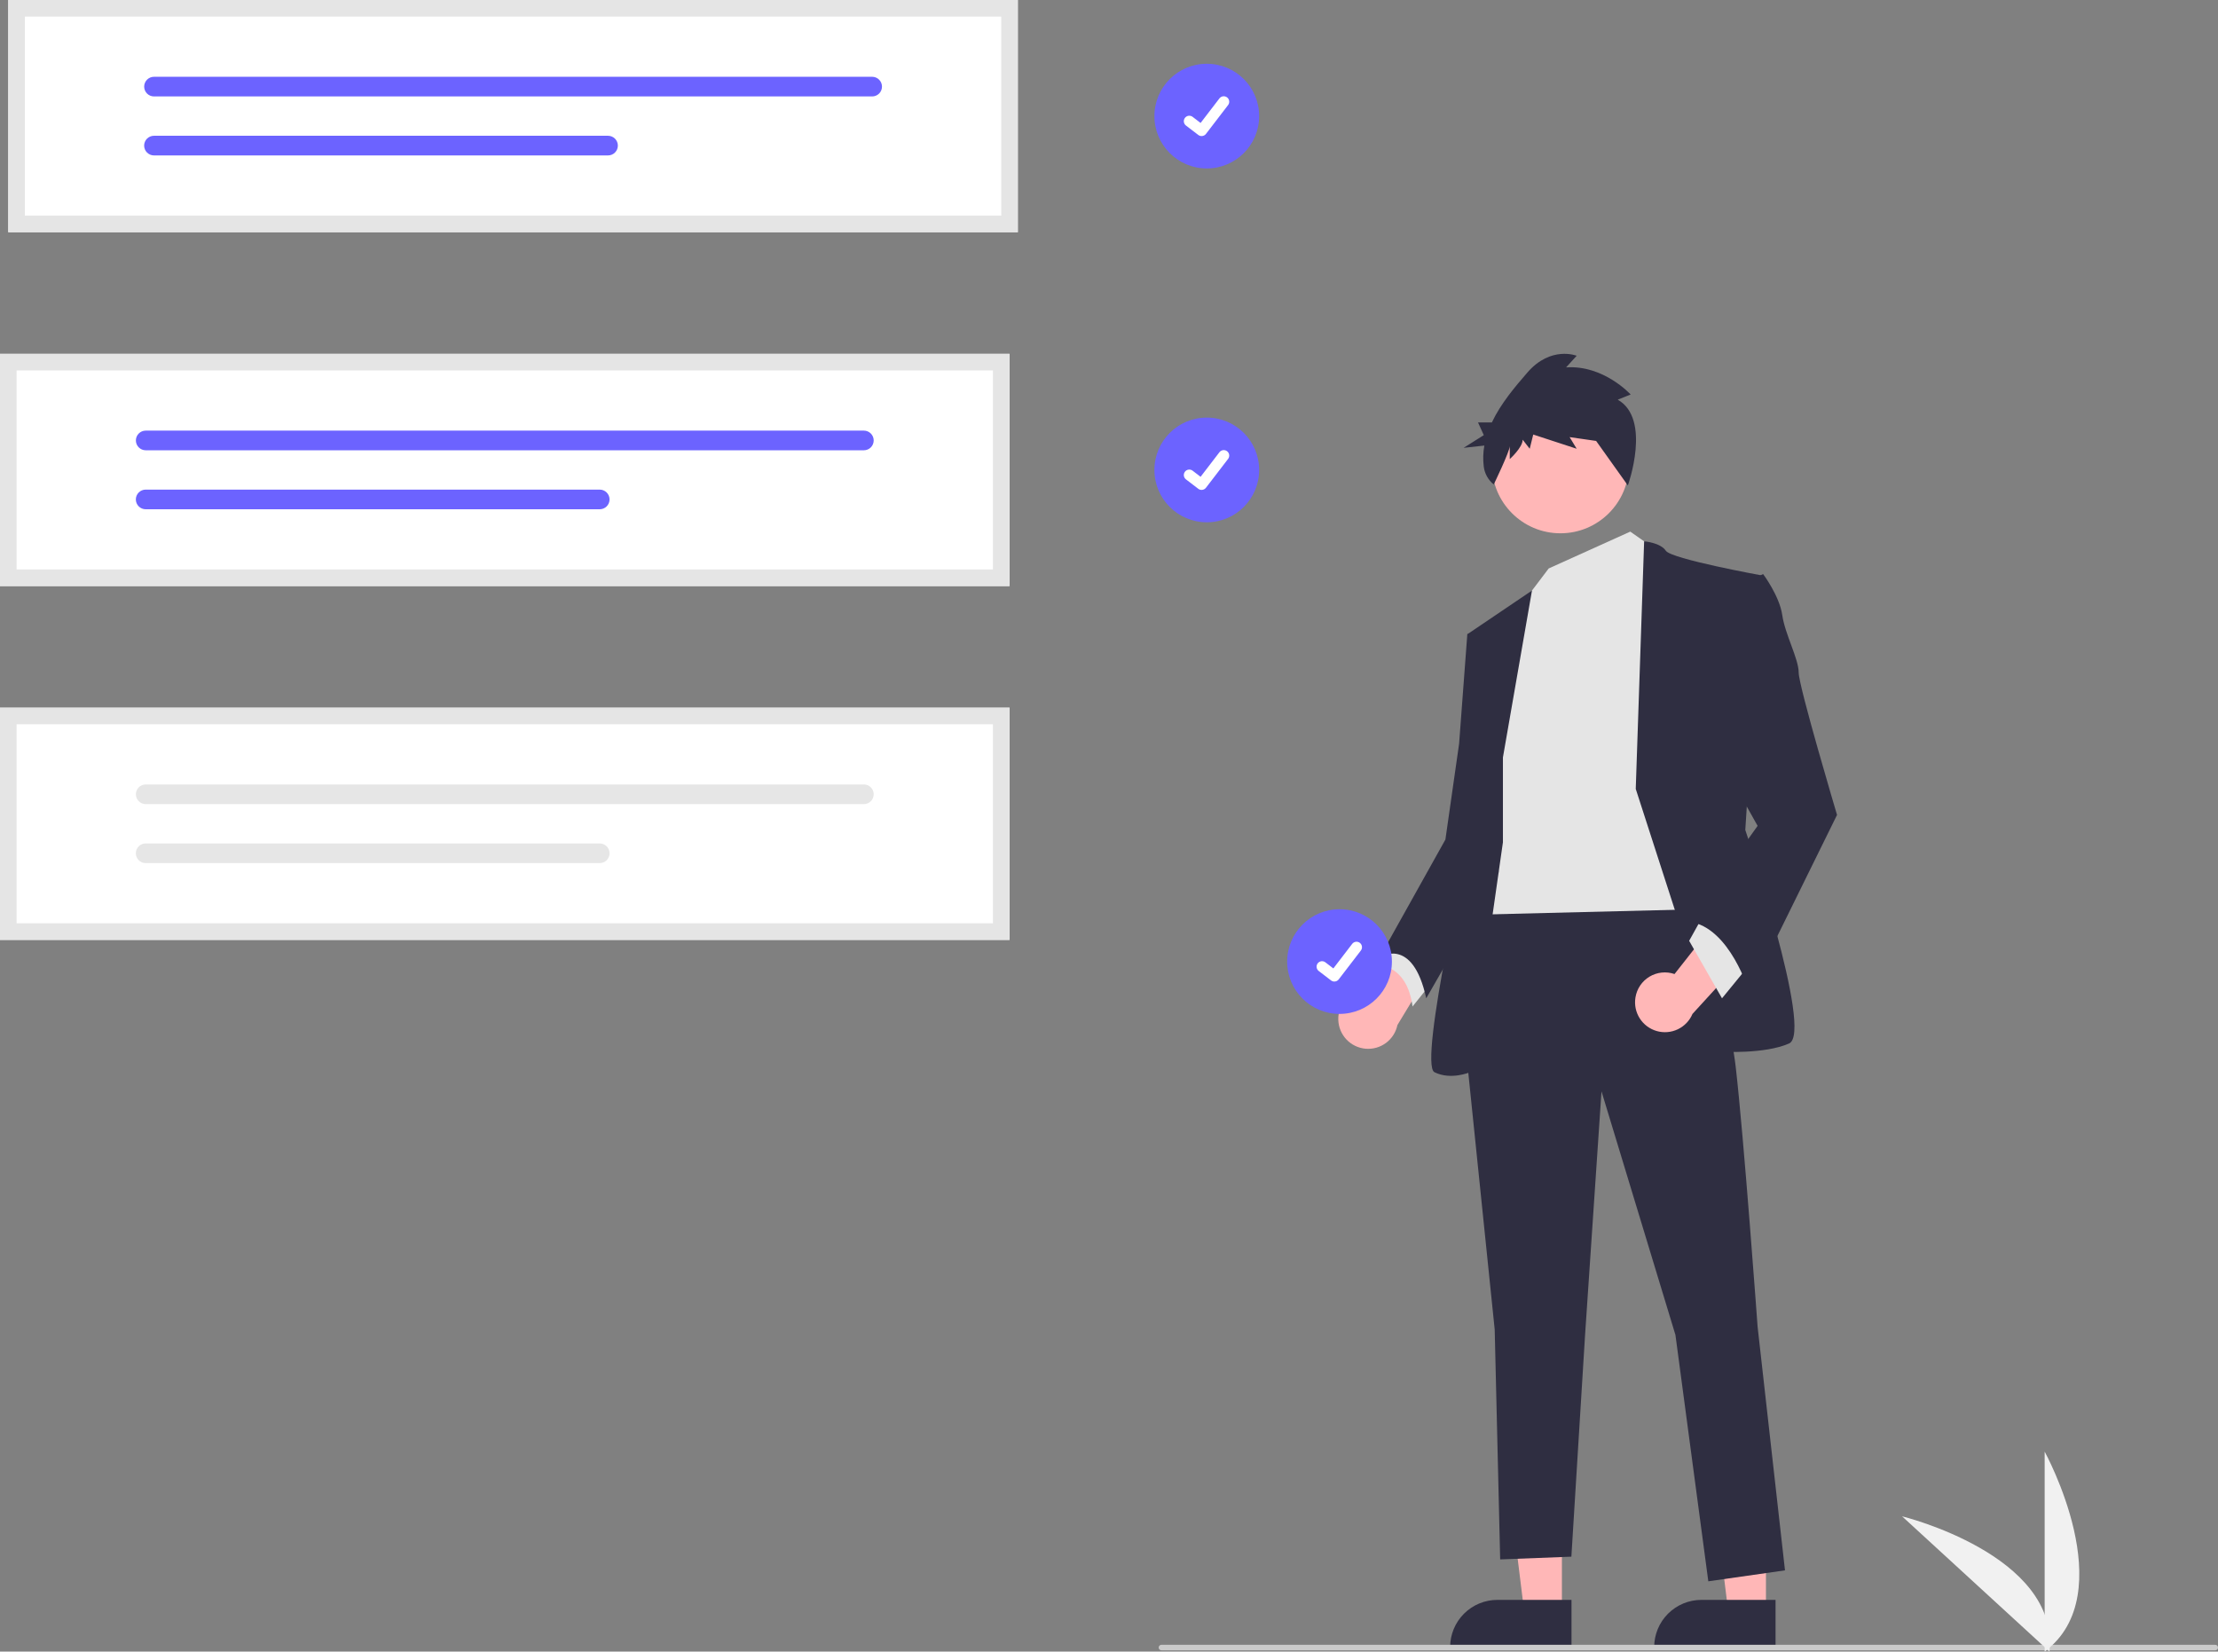 <svg  viewBox="0 0 650 484" fill="none" xmlns="http://www.w3.org/2000/svg">
<rect x="0" y="0" width="650" height="484" fill="#808080" stroke="none"/>
<g clip-path="url(#clip0_334_2260)">
<path d="M353.656 49.363C362.132 49.363 369.003 42.495 369.003 34.024C369.003 25.553 362.132 18.686 353.656 18.686C345.18 18.686 338.309 25.553 338.309 34.024C338.309 42.495 345.18 49.363 353.656 49.363Z" fill="#6C63FF"/>
<path d="M352.135 39.875C351.79 39.876 351.454 39.764 351.177 39.557L351.16 39.544L347.553 36.787C347.386 36.659 347.246 36.499 347.141 36.317C347.036 36.135 346.967 35.934 346.94 35.725C346.912 35.517 346.926 35.305 346.98 35.102C347.035 34.898 347.128 34.708 347.257 34.541C347.385 34.374 347.544 34.234 347.727 34.129C347.909 34.023 348.11 33.955 348.319 33.928C348.527 33.9 348.739 33.914 348.943 33.968C349.146 34.022 349.337 34.116 349.504 34.244L351.84 36.035L357.36 28.837C357.488 28.67 357.648 28.53 357.83 28.424C358.012 28.319 358.214 28.251 358.422 28.223C358.631 28.196 358.843 28.21 359.046 28.264C359.249 28.318 359.44 28.412 359.607 28.54L359.607 28.541L359.573 28.588L359.608 28.541C359.945 28.799 360.165 29.181 360.221 29.602C360.277 30.023 360.163 30.449 359.905 30.786L353.411 39.249C353.261 39.444 353.068 39.602 352.847 39.71C352.626 39.818 352.382 39.874 352.136 39.873L352.135 39.875Z" fill="white"/>
<path d="M353.656 153.055C362.132 153.055 369.003 146.188 369.003 137.717C369.003 129.246 362.132 122.378 353.656 122.378C345.18 122.378 338.309 129.246 338.309 137.717C338.309 146.188 345.18 153.055 353.656 153.055Z" fill="#6C63FF"/>
<path d="M352.135 143.568C351.79 143.569 351.454 143.457 351.177 143.25L351.16 143.237L347.553 140.48C347.386 140.352 347.246 140.192 347.141 140.01C347.036 139.828 346.967 139.627 346.94 139.418C346.912 139.21 346.926 138.998 346.98 138.794C347.035 138.591 347.128 138.401 347.257 138.234C347.385 138.067 347.544 137.927 347.727 137.821C347.909 137.716 348.11 137.648 348.319 137.62C348.527 137.593 348.739 137.607 348.943 137.661C349.146 137.715 349.337 137.809 349.504 137.937L351.84 139.728L357.36 132.529C357.488 132.363 357.648 132.223 357.83 132.117C358.012 132.012 358.214 131.944 358.422 131.916C358.631 131.889 358.843 131.903 359.046 131.957C359.249 132.011 359.44 132.105 359.607 132.233L359.607 132.233L359.573 132.281L359.608 132.233C359.945 132.492 360.165 132.874 360.221 133.295C360.277 133.716 360.163 134.142 359.905 134.479L353.411 142.942C353.261 143.137 353.068 143.294 352.847 143.403C352.626 143.511 352.382 143.567 352.136 143.566L352.135 143.568Z" fill="white"/>
<path d="M392.198 298.894C392.148 297.622 392.378 296.355 392.871 295.181C393.364 294.008 394.109 292.957 395.052 292.103C395.996 291.248 397.115 290.61 398.332 290.235C399.549 289.86 400.833 289.755 402.094 289.93L416.15 262.368L424.092 276.347L409.527 300.377C409.094 302.475 407.905 304.342 406.187 305.623C404.468 306.904 402.339 307.511 400.203 307.328C398.067 307.145 396.073 306.185 394.597 304.631C393.122 303.076 392.268 301.035 392.198 298.894L392.198 298.894Z" fill="#FFB7B7"/>
<path d="M457.728 472.445L446.697 472.444L441.449 429.922L457.729 429.922L457.728 472.445Z" fill="#FFB7B7"/>
<path d="M460.54 483.132L424.973 483.13V482.681C424.973 479.011 426.432 475.492 429.028 472.897C431.624 470.303 435.145 468.845 438.817 468.845H438.817L460.541 468.846L460.54 483.132Z" fill="#2F2E41"/>
<path d="M517.524 472.445L506.494 472.444L501.246 429.922L517.526 429.922L517.524 472.445Z" fill="#FFB7B7"/>
<path d="M520.337 483.132L484.77 483.13V482.681C484.77 479.011 486.228 475.492 488.825 472.897C491.421 470.303 494.942 468.845 498.613 468.845H498.614L520.338 468.846L520.337 483.132Z" fill="#2F2E41"/>
<path d="M409.14 274.906L404.324 282.927C404.324 282.927 412.35 282.927 413.955 294.959L420.376 286.938L409.14 274.906Z" fill="#E5E5E5"/>
<path d="M493.409 258.062C493.409 258.062 506.25 291.751 508.657 312.606C511.065 333.461 515.078 388.807 515.078 388.807L523.104 460.196L500.632 463.404L491.001 391.214L469.332 319.825L464.516 391.214L460.503 456.185L439.637 456.987L438.031 389.609L429.203 303.782L434.019 262.874L493.409 258.062Z" fill="#2F2E41"/>
<path d="M457.295 156.283C468.376 156.283 477.359 147.305 477.359 136.23C477.359 125.155 468.376 116.177 457.295 116.177C446.214 116.177 437.23 125.155 437.23 136.23C437.23 147.305 446.214 156.283 457.295 156.283Z" fill="#FFB7B7"/>
<path d="M477.759 155.792L485.786 161.406L496.219 266.484L431.211 268.088L440.04 195.095L448.065 174.24L453.858 166.586L477.759 155.792Z" fill="#E5E5E5"/>
<path d="M479.367 231.191L481.823 158.633C481.823 158.633 486.59 159 488.195 161.406C489.801 163.813 516.285 168.625 516.285 168.625L511.47 243.222C511.47 243.222 531.534 302.579 524.311 305.788C517.088 308.996 504.247 308.194 504.247 308.194L479.367 231.191Z" fill="#2F2E41"/>
<path d="M440.442 221.966L448.956 173.065L430.009 185.871L434.824 221.164L430.811 245.228C430.811 245.228 415.562 311.804 420.378 314.21C425.193 316.617 430.811 314.21 430.811 314.21L440.442 246.832V221.966Z" fill="#2F2E41"/>
<path d="M435.624 184.267L430.006 185.871L427.599 217.956L423.586 246.03L404.324 280.521C404.324 280.521 413.955 274.104 417.968 292.553L439.181 255.642L435.624 184.267Z" fill="#2F2E41"/>
<path d="M474.091 117.124L477.875 115.61C477.875 115.61 469.964 106.905 458.957 107.662L462.053 104.256C462.053 104.256 454.486 101.228 447.606 109.176C443.99 113.354 439.806 118.265 437.198 123.797H433.146L434.837 127.519L428.918 131.24L434.993 130.572C434.631 132.61 434.576 134.69 434.828 136.745C435.089 138.8 436.138 140.673 437.755 141.97C437.755 141.97 442.447 132.262 442.447 130.749V134.533C442.447 134.533 446.231 131.127 446.231 128.856L448.294 131.505L449.326 127.342L462.053 131.505L459.989 128.099L467.9 129.235L464.804 125.071L477.053 142.263C477.053 142.263 484.066 122.801 474.091 117.124Z" fill="#2F2E41"/>
<path d="M479.28 292.315C479.478 291.058 479.949 289.86 480.661 288.805C481.373 287.749 482.307 286.863 483.399 286.207C484.49 285.552 485.712 285.144 486.979 285.012C488.245 284.879 489.525 285.026 490.729 285.442L509.87 261.132L514.946 276.386L495.991 297.133C495.158 299.107 493.63 300.708 491.695 301.631C489.761 302.554 487.554 302.736 485.494 302.142C483.435 301.549 481.664 300.22 480.519 298.409C479.373 296.598 478.932 294.43 479.28 292.315V292.315Z" fill="#FFB7B7"/>
<path d="M511.869 283.729L504.647 292.553L495.016 275.708L499.028 268.49L511.869 283.729Z" fill="#E5E5E5"/>
<path d="M510.264 171.433L516.685 168.224C516.685 168.224 521.5 174.641 522.303 180.256C523.105 185.871 527.118 193.09 527.118 197.101C527.118 201.111 538.354 238.811 538.354 238.811L512.672 290.949C512.672 290.949 507.054 271.698 495.016 270.094L515.08 242.019L503.844 221.966L510.264 171.433Z" fill="#2F2E41"/>
<path d="M649.19 483.626H340.369C340.154 483.626 339.948 483.541 339.796 483.389C339.644 483.237 339.559 483.031 339.559 482.816C339.559 482.601 339.644 482.395 339.796 482.243C339.948 482.091 340.154 482.006 340.369 482.006H649.19C649.405 482.006 649.611 482.091 649.763 482.243C649.915 482.395 650.001 482.601 650.001 482.816C650.001 483.031 649.915 483.237 649.763 483.389C649.611 483.541 649.405 483.626 649.19 483.626Z" fill="#CBCBCB"/>
<path d="M295.852 171.741H0V103.693H295.852V171.741Z" fill="white"/>
<path d="M42.698 126.193C41.934 126.194 41.203 126.498 40.663 127.038C40.123 127.578 39.82 128.311 39.82 129.074C39.82 129.837 40.123 130.569 40.663 131.109C41.203 131.649 41.934 131.954 42.698 131.955H253.166C253.93 131.954 254.662 131.649 255.201 131.109C255.741 130.569 256.044 129.837 256.044 129.074C256.044 128.311 255.741 127.578 255.201 127.038C254.662 126.498 253.93 126.194 253.166 126.193H42.698Z" fill="#6C63FF"/>
<path d="M42.697 143.479C42.319 143.478 41.944 143.552 41.594 143.696C41.244 143.84 40.925 144.052 40.657 144.319C40.389 144.586 40.176 144.903 40.03 145.252C39.885 145.601 39.809 145.976 39.809 146.354C39.808 146.732 39.882 147.107 40.026 147.457C40.17 147.807 40.382 148.125 40.649 148.393C40.916 148.661 41.233 148.874 41.583 149.019C41.932 149.165 42.307 149.24 42.685 149.241H175.745C176.124 149.242 176.499 149.168 176.85 149.023C177.2 148.879 177.518 148.667 177.787 148.399C178.055 148.131 178.268 147.814 178.413 147.464C178.558 147.114 178.633 146.739 178.633 146.36C178.633 145.981 178.558 145.606 178.413 145.256C178.268 144.907 178.055 144.589 177.787 144.321C177.518 144.054 177.2 143.841 176.85 143.697C176.499 143.552 176.124 143.478 175.745 143.479H42.697Z" fill="#6C63FF"/>
<path d="M295.852 171.741H0V103.693H295.852V171.741ZM4.863 166.881H290.989V108.553H4.863V166.881Z" fill="#E5E5E5"/>
<path d="M295.852 275.434H0V207.385H295.852V275.434Z" fill="white"/>
<path d="M42.698 229.886C41.934 229.887 41.203 230.191 40.663 230.731C40.123 231.271 39.82 232.003 39.82 232.767C39.82 233.53 40.123 234.262 40.663 234.802C41.203 235.342 41.934 235.646 42.698 235.648H253.166C253.93 235.646 254.662 235.342 255.201 234.802C255.741 234.262 256.044 233.53 256.044 232.767C256.044 232.003 255.741 231.271 255.201 230.731C254.662 230.191 253.93 229.887 253.166 229.886H42.698Z" fill="#E6E6E6"/>
<path d="M42.697 247.172C42.319 247.171 41.944 247.245 41.594 247.389C41.244 247.533 40.925 247.744 40.657 248.011C40.389 248.278 40.176 248.595 40.03 248.945C39.885 249.294 39.809 249.668 39.809 250.047C39.808 250.425 39.882 250.8 40.026 251.15C40.17 251.5 40.382 251.818 40.649 252.086C40.916 252.354 41.233 252.567 41.583 252.712C41.932 252.858 42.307 252.933 42.685 252.934H175.745C176.124 252.934 176.499 252.86 176.85 252.716C177.2 252.571 177.518 252.359 177.787 252.092C178.055 251.824 178.268 251.506 178.413 251.156C178.558 250.807 178.633 250.432 178.633 250.053C178.633 249.674 178.558 249.299 178.413 248.949C178.268 248.599 178.055 248.281 177.787 248.014C177.518 247.746 177.2 247.534 176.85 247.39C176.499 247.245 176.124 247.171 175.745 247.172H42.697Z" fill="#E6E6E6"/>
<path d="M295.852 275.434H0V207.385H295.852V275.434ZM4.863 270.573H290.989V212.246H4.863V270.573Z" fill="#E5E5E5"/>
<path d="M298.282 68.048H2.43V0H298.282V68.048Z" fill="white"/>
<path d="M45.128 22.5C44.364 22.501 43.632 22.805 43.093 23.346C42.553 23.886 42.25 24.618 42.25 25.381C42.25 26.144 42.553 26.876 43.093 27.416C43.632 27.957 44.364 28.261 45.128 28.262H255.596C256.359 28.261 257.091 27.957 257.631 27.416C258.17 26.876 258.473 26.144 258.473 25.381C258.473 24.618 258.17 23.886 257.631 23.346C257.091 22.805 256.359 22.501 255.596 22.5H45.128Z" fill="#6C63FF"/>
<path d="M45.131 39.786C44.366 39.785 43.633 40.087 43.091 40.626C42.549 41.165 42.244 41.897 42.242 42.661C42.241 43.425 42.543 44.159 43.082 44.7C43.622 45.242 44.354 45.547 45.119 45.548H178.179C178.558 45.549 178.933 45.475 179.283 45.33C179.634 45.186 179.952 44.974 180.22 44.706C180.488 44.439 180.701 44.121 180.846 43.771C180.991 43.421 181.066 43.046 181.066 42.667C181.066 42.289 180.991 41.913 180.846 41.564C180.701 41.214 180.488 40.896 180.22 40.628C179.952 40.361 179.634 40.149 179.283 40.004C178.933 39.86 178.558 39.786 178.179 39.786H45.131Z" fill="#6C63FF"/>
<path d="M298.282 68.048H2.43V0H298.282V68.048ZM7.293 63.188H293.418V4.861H7.293V63.188Z" fill="#E5E5E5"/>
<path d="M599.199 484V425.397C599.199 425.397 622.05 466.944 599.199 484Z" fill="#F1F1F1"/>
<path d="M600.612 483.99L557.418 444.359C557.418 444.359 603.494 455.632 600.612 483.99Z" fill="#F1F1F1"/>
<path d="M392.562 297.128C401.038 297.128 407.909 290.261 407.909 281.79C407.909 273.318 401.038 266.451 392.562 266.451C384.086 266.451 377.215 273.318 377.215 281.79C377.215 290.261 384.086 297.128 392.562 297.128Z" fill="#6C63FF"/>
<path d="M391.042 287.641C390.697 287.641 390.361 287.53 390.084 287.323L390.067 287.31L386.461 284.552C386.293 284.424 386.153 284.265 386.048 284.083C385.942 283.9 385.874 283.699 385.846 283.491C385.818 283.282 385.832 283.07 385.886 282.867C385.941 282.663 386.035 282.473 386.163 282.306C386.291 282.139 386.451 281.998 386.633 281.893C386.815 281.788 387.017 281.72 387.226 281.692C387.434 281.665 387.646 281.678 387.85 281.733C388.053 281.787 388.244 281.882 388.411 282.01L390.747 283.8L396.268 276.602C396.396 276.435 396.555 276.295 396.737 276.19C396.92 276.085 397.121 276.016 397.329 275.989C397.538 275.961 397.75 275.975 397.953 276.029C398.156 276.084 398.347 276.178 398.514 276.306L398.514 276.306L398.48 276.353L398.515 276.306C398.852 276.565 399.073 276.946 399.128 277.367C399.184 277.788 399.07 278.214 398.812 278.551L392.318 287.014C392.168 287.209 391.975 287.367 391.754 287.475C391.533 287.584 391.29 287.64 391.043 287.639L391.042 287.641Z" fill="white"/>
</g>
<defs>
<clipPath id="clip0_334_2260">
<rect width="650" height="484" fill="white"/>
</clipPath>
</defs>
</svg>
